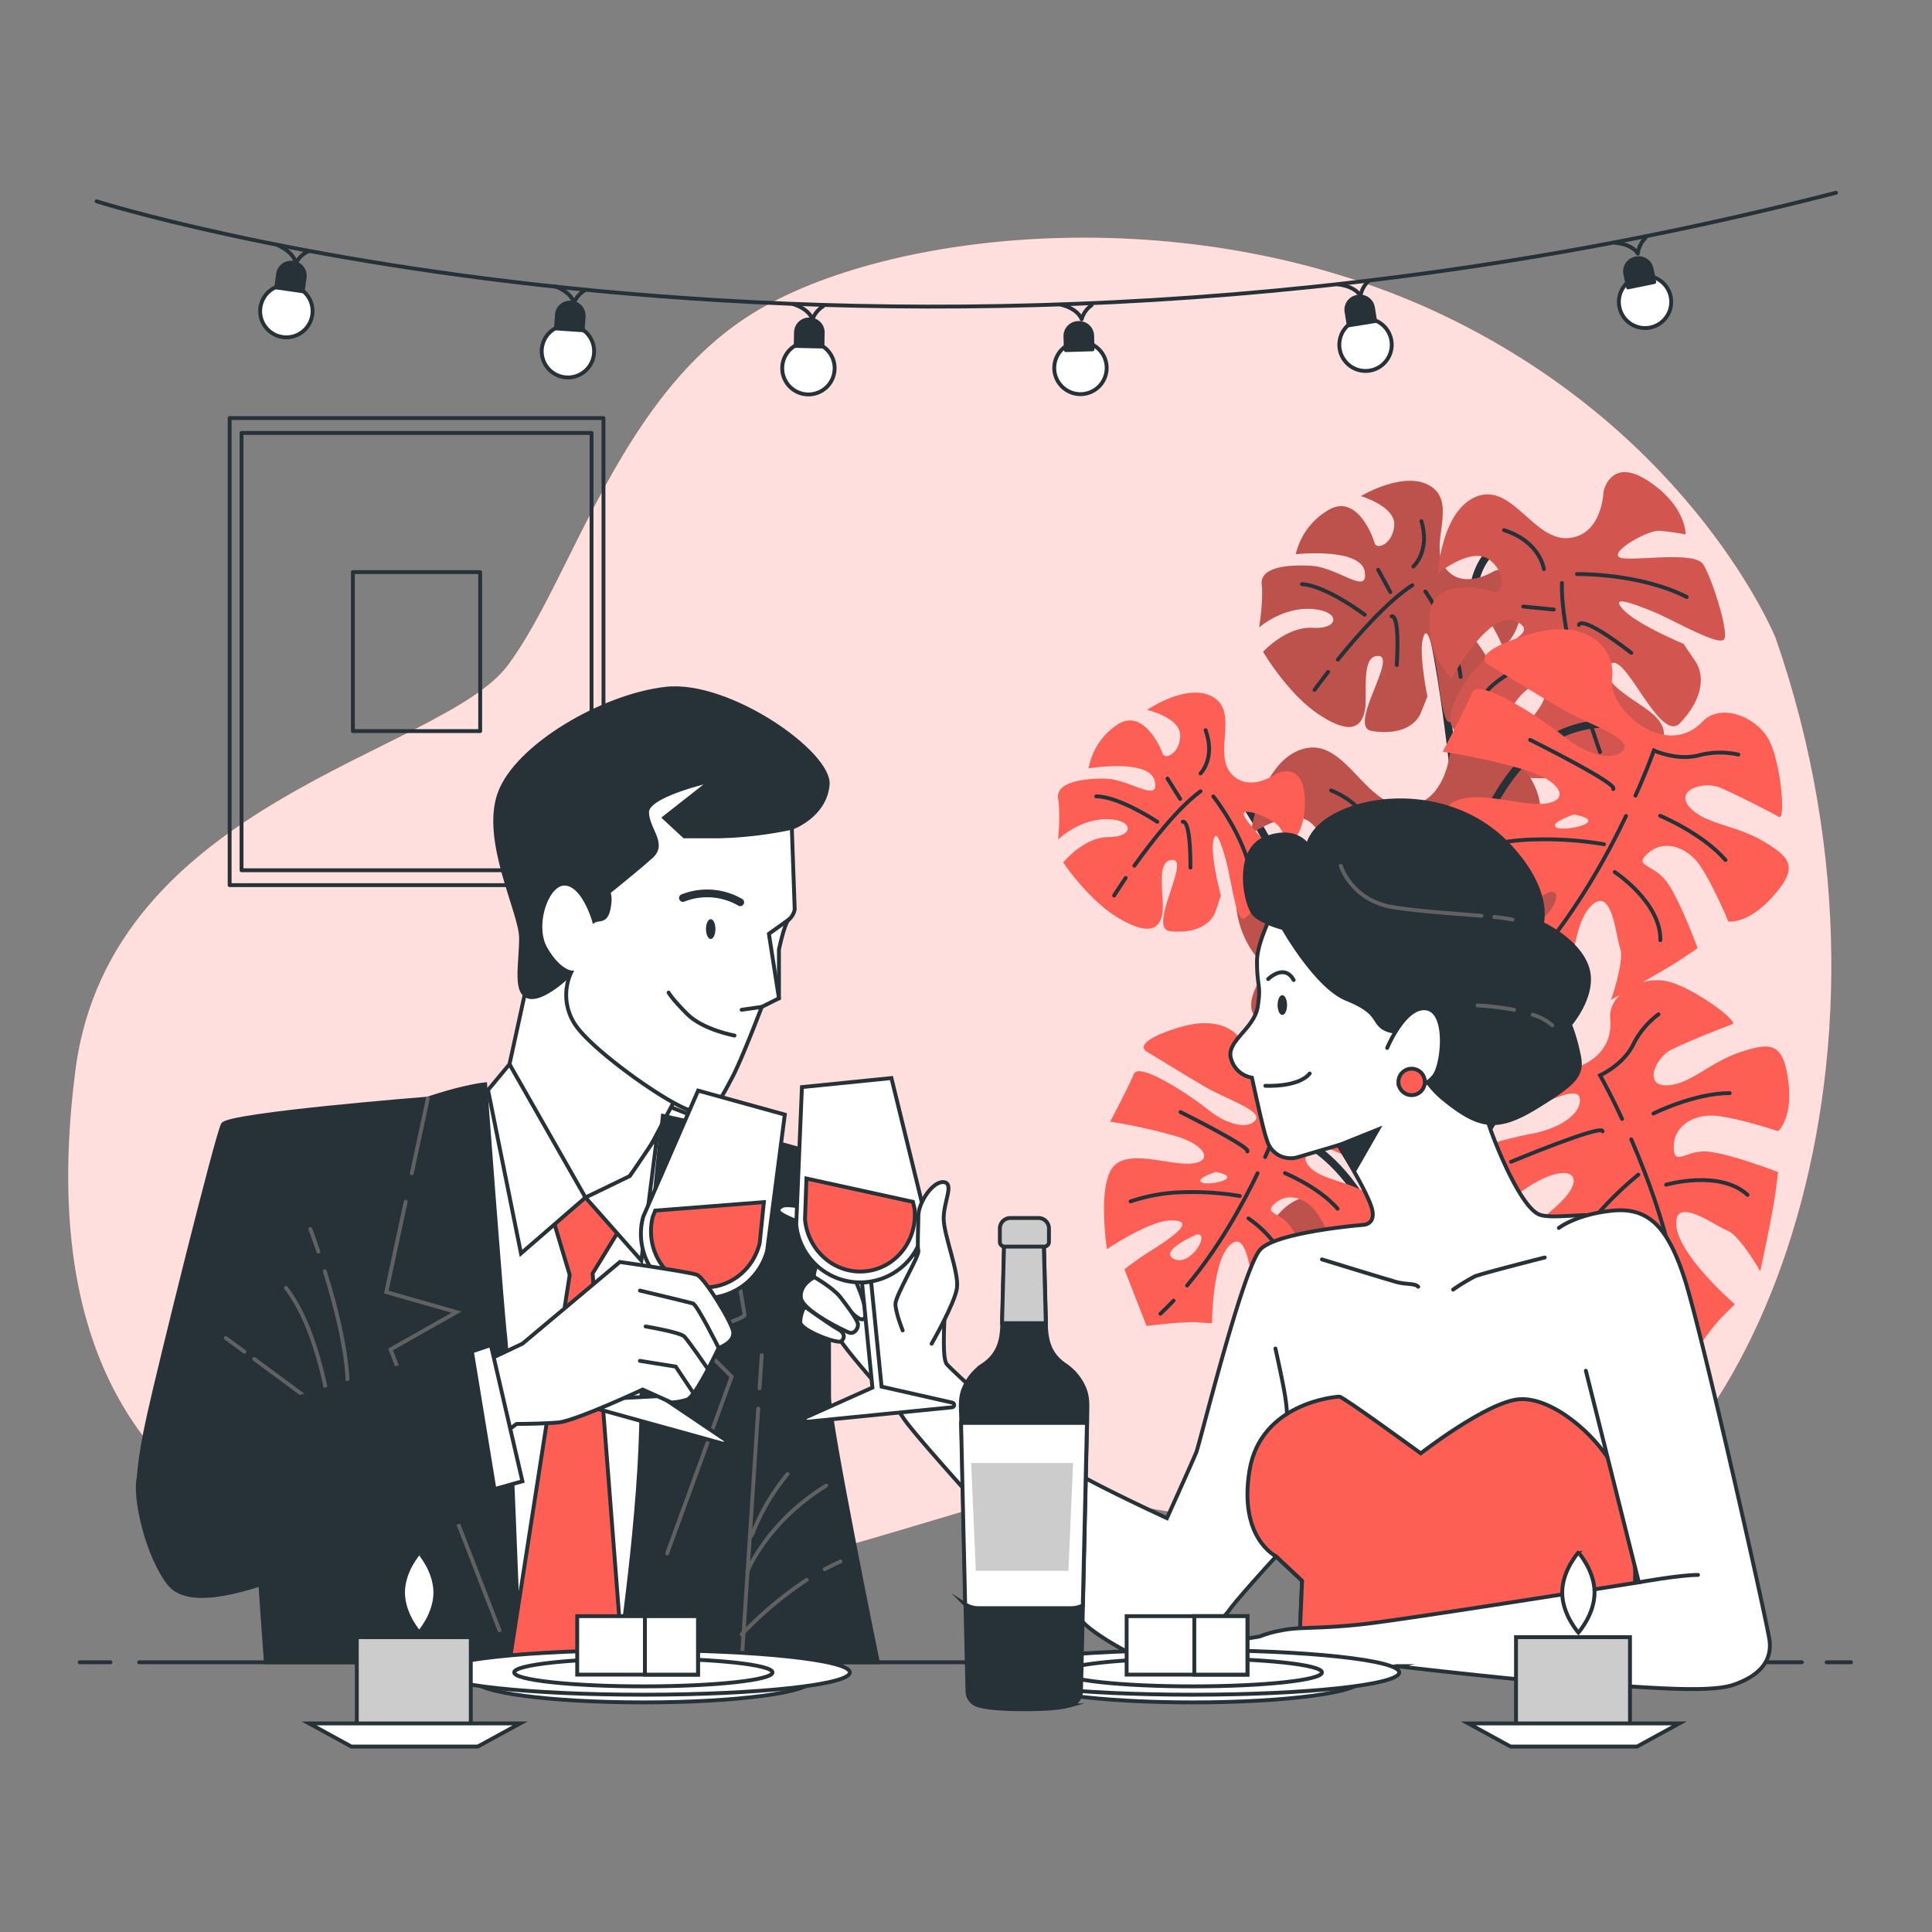 <svg xmlns="http://www.w3.org/2000/svg" viewBox="0 0 500 500"><rect x="0" y="0" width="500" height="500" fill="#808080" stroke="none"/><g id="freepik--background-simple--inject-22"><path d="M459.51,165.07s-21-52-85-83-142-23-178-2-48,69-65,92-103,35-112,105S34.18,390.33,92.34,406.7s113.17-2.63,157.17-15.63,100,21,151,8S498.54,277.34,459.51,165.07Z" style="fill:#FE5F55"></path><path d="M459.51,165.07s-21-52-85-83-142-23-178-2-48,69-65,92-103,35-112,105S34.18,390.33,92.34,406.7s113.17-2.63,157.17-15.63,100,21,151,8S498.54,277.34,459.51,165.07Z" style="fill:#fff;opacity:0.8"></path></g><g id="freepik--Plant--inject-22"><path d="M403.09,142.56S382.27,131,380.73,157.21s-5.4,224.87-5.4,224.87" style="fill:none;stroke:#263238;stroke-linecap:round;stroke-miterlimit:10;stroke-width:2px"></path><path d="M369.92,159.52s17,66,9.27,220.25" style="fill:none;stroke:#263238;stroke-linecap:round;stroke-miterlimit:10;stroke-width:2px"></path><path d="M386.6,147.84s-8,5.1-12.5-.74,3.07-16.54-3.63-21.11-18.25,2.41-18.25,2.41,8.9,2.61,8.62,7.47-4.58,6.69-5.15,4.57-4.81-12.82-12-8.37a17.89,17.89,0,0,0-8.33,11.35s16.82-1.8,17.84,4.53-6.9-1.1-13.84-1.51-13.27.61-12.82,4.82-.66,11.1-.66,11.1,5.88-5.22,13.52-4.77,7.35,5.31.4,4.9-12.9,6.2-12.9,6.2,6.33,10.82,14.37,16.17,10.94,3.43,11.88-.69-1.22-14.7,3.64-14.41-8.05,18.33-1.84,19.39,11.18-.73,12.82-4.82l1.63-4.08s-2.16-10.57-1.22-14.7,2.08.13,3.18,5.07,1.8,16.82,3.92,16.25,8.9-9.23,10.5-12.62-8.94-13.76-8.82-15.84,8.25,1.88,9.51,4a53.16,53.16,0,0,1,2.49,5s5.06-3.19,4.94-12.95S386.6,147.84,386.6,147.84Z" style="fill:#FE5F55"></path><path d="M386.6,147.84s-8,5.1-12.5-.74,3.07-16.54-3.63-21.11-18.25,2.41-18.25,2.41,8.9,2.61,8.62,7.47-4.58,6.69-5.15,4.57-4.81-12.82-12-8.37a17.89,17.89,0,0,0-8.33,11.35s16.82-1.8,17.84,4.53-6.9-1.1-13.84-1.51-13.27.61-12.82,4.82-.66,11.1-.66,11.1,5.88-5.22,13.52-4.77,7.35,5.31.4,4.9-12.9,6.2-12.9,6.2,6.33,10.82,14.37,16.17,10.94,3.43,11.88-.69-1.22-14.7,3.64-14.41-8.05,18.33-1.84,19.39,11.18-.73,12.82-4.82l1.63-4.08s-2.16-10.57-1.22-14.7,2.08.13,3.18,5.07,1.8,16.82,3.92,16.25,8.9-9.23,10.5-12.62-8.94-13.76-8.82-15.84,8.25,1.88,9.51,4a53.16,53.16,0,0,1,2.49,5s5.06-3.19,4.94-12.95S386.6,147.84,386.6,147.84Z" style="fill:#263238;opacity:0.3"></path><path d="M346.23,170.72c5.19-6.42,12.85-15.11,19.26-19.25" style="fill:none;stroke:#263238;stroke-linecap:round;stroke-miterlimit:10"></path><path d="M340.21,178.53s1.33-1.85,3.5-4.63" style="fill:none;stroke:#263238;stroke-linecap:round;stroke-miterlimit:10"></path><path d="M368.88,153.06s7.71,10.9,9.14,22.13" style="fill:none;stroke:#263238;stroke-linecap:round;stroke-miterlimit:10"></path><path d="M360.14,159.51s2.16-1.27,1.34,12.61" style="fill:none;stroke:#263238;stroke-linecap:round;stroke-miterlimit:10"></path><path d="M365.78,146.61s4.41-3.92,2.08-11.72" style="fill:none;stroke:#263238;stroke-linecap:round;stroke-miterlimit:10"></path><line x1="359.81" y1="153.22" x2="356.67" y2="147.46" style="fill:none;stroke:#263238;stroke-linecap:round;stroke-miterlimit:10"></line><path d="M353.2,159.1s-10-7.56-16.25-7.92" style="fill:none;stroke:#263238;stroke-linecap:round;stroke-miterlimit:10"></path><path d="M415,127.26s-.32,11.45-9.26,12-14.46-14.34-23.6-10.75-10,19.91-10,19.91,8.69-7.13,13.36-3.53,3.58,9.14,1.07,8.27-16.12-3.92-16.59,6.35a21.66,21.66,0,0,0,5.68,16.08s9.67-18.07,16.7-14.78-5.81,6.16-10.95,12.83-8.43,13.7-3.91,16.12S388.11,198,388.11,198s-1.23-9.44,4.43-16.78,10.32-3.74,5.18,2.93-2.58,17.15-2.58,17.15,15.15,1,26-3.37,10.9-8.61,7.41-12.36-15.55-8.8-11.95-13.47,12.87,20.55,18.16,15.06,6.89-11.7,3.92-16.12l-3-4.41s-12.06-5.05-15.54-8.8,1.54-2,7.23.26,18.07,9.67,18.94,7.16-3.16-15.2-5.47-19.11-19.87-.43-21.87-2,7.5-7,10.53-6.77a65.73,65.73,0,0,1,6.72.93s.27-7.23-9.58-13.77S415,127.26,415,127.26Z" style="fill:#FE5F55"></path><path d="M415,127.26s-.32,11.45-9.26,12-14.46-14.34-23.6-10.75-10,19.91-10,19.91,8.69-7.13,13.36-3.53,3.58,9.14,1.07,8.27-16.12-3.92-16.59,6.35a21.66,21.66,0,0,0,5.68,16.08s9.67-18.07,16.7-14.78-5.81,6.16-10.95,12.83-8.43,13.7-3.91,16.12S388.11,198,388.11,198s-1.23-9.44,4.43-16.78,10.32-3.74,5.18,2.93-2.58,17.15-2.58,17.15,15.15,1,26-3.37,10.9-8.61,7.41-12.36-15.55-8.8-11.95-13.47,12.87,20.55,18.16,15.06,6.89-11.7,3.92-16.12l-3-4.41s-12.06-5.05-15.54-8.8,1.54-2,7.23.26,18.07,9.67,18.94,7.16-3.16-15.2-5.47-19.11-19.87-.43-21.87-2,7.5-7,10.53-6.77a65.73,65.73,0,0,1,6.72.93s.27-7.23-9.58-13.77S415,127.26,415,127.26Z" style="fill:#263238;opacity:0.2"></path><path d="M410.37,183.28c-2.89-9.58-6.37-23.16-6.15-32.41" style="fill:none;stroke:#263238;stroke-linecap:round;stroke-miterlimit:10"></path><path d="M414.09,194.63s-.94-2.6-2.25-6.66" style="fill:none;stroke:#263238;stroke-linecap:round;stroke-miterlimit:10"></path><path d="M408.13,148.57s16.17-.3,28.39,5.93" style="fill:none;stroke:#263238;stroke-linecap:round;stroke-miterlimit:10"></path><path d="M408.63,161.71s.21-3,13.55,7.25" style="fill:none;stroke:#263238;stroke-linecap:round;stroke-miterlimit:10"></path><path d="M399.56,147.28s-.92-7.09-10.32-10.08" style="fill:none;stroke:#263238;stroke-linecap:round;stroke-miterlimit:10"></path><line x1="402.11" y1="157.75" x2="394.21" y2="156.97" style="fill:none;stroke:#263238;stroke-linecap:round;stroke-miterlimit:10"></line><path d="M403.49,168.38s-14.38,4.87-19,10.87" style="fill:none;stroke:#263238;stroke-linecap:round;stroke-miterlimit:10"></path><path d="M319.05,203.47s45.49,58.34,44.72,174.75" style="fill:none;stroke:#263238;stroke-linecap:round;stroke-miterlimit:10;stroke-width:2px"></path><path d="M375.13,195.52s-1.44,13.19-11.81,13S348,190.59,337.1,193.87s-13.46,22-13.46,22,10.69-7.41,15.74-2.82,3.28,10.89.46,9.65-18.23-6-19.75,5.76a25.14,25.14,0,0,0,5,19.09S338,227.64,345.8,232.11s-7.28,6.55-13.84,13.76-11,15-6,18.23,11.54,10.5,11.54,10.5-.52-11,6.7-19,12.27-3.34,5.71,3.87-4.6,19.55-4.6,19.55,17.37,2.63,30.3-1.43,13.38-8.92,9.71-13.57-17.11-11.62-12.52-16.67,12.91,24.93,19.54,19.1,9-12.86,6-18.23l-3-5.38s-13.44-7-17.11-11.62,2-2.16,8.33,1,19.93,12.86,21.18,10-2.22-17.84-4.52-22.56-22.88-2.37-25.05-4.34,9.32-7.34,12.79-6.82a76.72,76.72,0,0,1,7.68,1.71s1-8.33-9.77-16.79S375.13,195.52,375.13,195.52Z" style="fill:#FE5F55"></path><path d="M375.13,195.52s-1.44,13.19-11.81,13S348,190.59,337.1,193.87s-13.46,22-13.46,22,10.69-7.41,15.74-2.82,3.28,10.89.46,9.65-18.23-6-19.75,5.76a25.14,25.14,0,0,0,5,19.09S338,227.64,345.8,232.11s-7.28,6.55-13.84,13.76-11,15-6,18.23,11.54,10.5,11.54,10.5-.52-11,6.7-19,12.27-3.34,5.71,3.87-4.6,19.55-4.6,19.55,17.37,2.63,30.3-1.43,13.38-8.92,9.71-13.57-17.11-11.62-12.52-16.67,12.91,24.93,19.54,19.1,9-12.86,6-18.23l-3-5.38s-13.44-7-17.11-11.62,2-2.16,8.33,1,19.93,12.86,21.18,10-2.22-17.84-4.52-22.56-22.88-2.37-25.05-4.34,9.32-7.34,12.79-6.82a76.72,76.72,0,0,1,7.68,1.71s1-8.33-9.77-16.79S375.13,195.52,375.13,195.52Z" style="fill:#263238;opacity:0.3"></path><path d="M364.53,259.72c-2.43-11.32-5.16-27.32-4-38" style="fill:none;stroke:#263238;stroke-linecap:round;stroke-miterlimit:10"></path><path d="M367.75,273.17s-.84-3.08-2-7.89" style="fill:none;stroke:#263238;stroke-linecap:round;stroke-miterlimit:10"></path><path d="M365.22,219.46s18.69,1.19,32.2,9.52" style="fill:none;stroke:#263238;stroke-linecap:round;stroke-miterlimit:10"></path><path d="M364.56,234.67s.52-3.47,14.95,9.65" style="fill:none;stroke:#263238;stroke-linecap:round;stroke-miterlimit:10"></path><path d="M355.45,217.16s-.39-8.27-10.95-12.6" style="fill:none;stroke:#263238;stroke-linecap:round;stroke-miterlimit:10"></path><line x1="357.41" y1="229.49" x2="348.36" y2="227.85" style="fill:none;stroke:#263238;stroke-linecap:round;stroke-miterlimit:10"></line><path d="M358,241.89s-17.06,4.25-23,10.74" style="fill:none;stroke:#263238;stroke-linecap:round;stroke-miterlimit:10"></path><path d="M375.13,311.69s-1.44,13.18-11.81,13S348,306.76,337.1,310s-13.46,22-13.46,22,10.69-7.41,15.74-2.81,3.28,10.89.46,9.64-18.23-6-19.75,5.76a25.12,25.12,0,0,0,5,19.09S338,343.81,345.8,348.27,338.52,354.83,332,362s-11,15-6,18.23,11.54,10.5,11.54,10.5-.52-11,6.7-18.95,12.27-3.34,5.71,3.87-4.6,19.54-4.6,19.54,17.37,2.63,30.3-1.43,13.38-8.91,9.71-13.57-17.11-11.62-12.52-16.67,12.91,24.93,19.54,19.1,9-12.85,6-18.23l-3-5.38s-13.44-7-17.11-11.62,2-2.16,8.33,1,19.93,12.86,21.18,10-2.22-17.84-4.52-22.56-22.88-2.37-25.05-4.34,9.32-7.34,12.79-6.81a75,75,0,0,1,7.68,1.7s1-8.32-9.77-16.79S375.13,311.69,375.13,311.69Z" style="fill:#FE5F55"></path><path d="M375.13,311.69s-1.44,13.18-11.81,13S348,306.76,337.1,310s-13.46,22-13.46,22,10.69-7.41,15.74-2.81,3.28,10.89.46,9.64-18.23-6-19.75,5.76a25.12,25.12,0,0,0,5,19.09S338,343.81,345.8,348.27,338.52,354.83,332,362s-11,15-6,18.23,11.54,10.5,11.54,10.5-.52-11,6.7-18.95,12.27-3.34,5.71,3.87-4.6,19.54-4.6,19.54,17.37,2.63,30.3-1.43,13.38-8.91,9.71-13.57-17.11-11.62-12.52-16.67,12.91,24.93,19.54,19.1,9-12.85,6-18.23l-3-5.38s-13.44-7-17.11-11.62,2-2.16,8.33,1,19.93,12.86,21.18,10-2.22-17.84-4.52-22.56-22.88-2.37-25.05-4.34,9.32-7.34,12.79-6.81a75,75,0,0,1,7.68,1.7s1-8.32-9.77-16.79S375.13,311.69,375.13,311.69Z" style="fill:#263238;opacity:0.3"></path><path d="M364.53,375.89c-2.43-11.32-5.16-27.33-4-38" style="fill:none;stroke:#263238;stroke-linecap:round;stroke-miterlimit:10"></path><path d="M367.75,389.34s-.84-3.09-2-7.9" style="fill:none;stroke:#263238;stroke-linecap:round;stroke-miterlimit:10"></path><path d="M365.22,335.62s18.69,1.19,32.2,9.53" style="fill:none;stroke:#263238;stroke-linecap:round;stroke-miterlimit:10"></path><path d="M364.56,350.84s.52-3.48,14.95,9.65" style="fill:none;stroke:#263238;stroke-linecap:round;stroke-miterlimit:10"></path><path d="M355.45,333.32s-.39-8.26-10.95-12.6" style="fill:none;stroke:#263238;stroke-linecap:round;stroke-miterlimit:10"></path><line x1="357.41" y1="345.65" x2="348.36" y2="344.01" style="fill:none;stroke:#263238;stroke-linecap:round;stroke-miterlimit:10"></line><path d="M358,358.05s-17.06,4.25-23,10.74" style="fill:none;stroke:#263238;stroke-linecap:round;stroke-miterlimit:10"></path><path d="M336.78,295.21s29.54,10.43,32.38,83.79L363,239.7" style="fill:none;stroke:#263238;stroke-linecap:round;stroke-miterlimit:10;stroke-width:2px"></path><path d="M407.71,279c-38.55-6.94-38.55,100-38.55,100" style="fill:none;stroke:#263238;stroke-linecap:round;stroke-miterlimit:10;stroke-width:2px"></path><path d="M373.79,378.22s-22.36-190.94,42.4-190.94" style="fill:none;stroke:#263238;stroke-linecap:round;stroke-miterlimit:10;stroke-width:2px"></path><path d="M393,274.35c-5.26-5.93-16.45-5.93-23,9.21s-.66,12.51-.66,12.51,12.5-3.95,20.4-6.59,18.43-9.21,19.09-5.26-5.27,7.9-12.51,9.21S370,300,372,304s6.58,15.8,6.58,15.8a167.64,167.64,0,0,1,17.77-13.16c8.56-5.27,13.83-3.29,9.22,2.63s-17.77,12.51-15.14,20.4,18.43,17.78,18.43,17.78,2-16.46,6.58-21.72,4.61.65,3.29,9.87a107.56,107.56,0,0,0-1.31,11.85L435.81,354s6.58-9.88,9.87-13.17l3.29-3.29s-14.48-12.5-15.14-20.4,9.87,0,13.17,1.31S455.55,329,455.55,329s3.29-15.14,3.95-20.41l.66-5.26S446.34,298,441.07,298s-7.9,3.95-7.9-1.32,5.27-8.55,11.19-7.89,15.8,3.95,15.8,3.95,3.95-3.3,2.63-13.17-4.61-9.87-12.5-7.24-13.17,8.56-19.09,8.56-2.63-7.24,1.32-9.22,13.82-5.92,15.79-6.58-10.53-9.87-17.11-11.19-15.11,3.32-14.48,9.87C418,277.64,398.29,280.27,393,274.35Z" style="fill:#FE5F55"></path><path d="M435.39,342.12q.3,3,.42,5.94" style="fill:none;stroke:#263238;stroke-linecap:round;stroke-miterlimit:10"></path><path d="M422.17,294.86c4.62,10.69,10,25.42,12.39,40.79" style="fill:none;stroke:#263238;stroke-linecap:round;stroke-miterlimit:10"></path><path d="M419.8,289.58c-3.26-7-5.71-11.29-5.71-11.29s5.92-2.63,8.55-7.89a21.86,21.86,0,0,1,6.58-7.9" style="fill:none;stroke:#263238;stroke-linecap:round;stroke-miterlimit:10"></path><path d="M391.05,300.67s23.69-9.87,23.69-7.89" style="fill:none;stroke:#263238;stroke-linecap:round;stroke-miterlimit:10"></path><path d="M427.91,288.17s10.53-5.27,19.74-5.27" style="fill:none;stroke:#263238;stroke-linecap:round;stroke-miterlimit:10"></path><path d="M424,304a91,91,0,0,0-12.51,12.51,56.68,56.68,0,0,0-9.21,15.14" style="fill:none;stroke:#263238;stroke-linecap:round;stroke-miterlimit:10"></path><path d="M431.2,306.6s13.82-4,21.06,2.63" style="fill:none;stroke:#263238;stroke-linecap:round;stroke-miterlimit:10"></path><path d="M456.24,217.66c-7.17-4.24-15.1-4.33-19-8.8s3.74-6.74,7.82-5.05,13.54,6.55,15.33,7.61.55-14.42-2.77-20.25-12.41-9.23-16.95-4.47c-9.57,10.06-24.51-3.13-23.49-11s-6.31-16.31-22.06-11.35-9.87,7.7-9.87,7.7,11.18,6.85,18.35,11.09,19,7.88,16.49,11-9.42,1.2-15.16-3.41S382.72,175.15,381,179.23s-7.61,15.32-7.61,15.32A167.63,167.63,0,0,1,395,199.34c9.58,3,11.54,8.28,4.05,8.69S378,202.81,373.73,210s-1.34,25.57-1.34,25.57,13.72-9.3,20.72-9.27,2.52,3.91-5.3,9A106.2,106.2,0,0,0,378,242l7.11,18.23s11.77-1.5,16.41-1.17l4.65.33s-.05-19.14,5.48-24.81,6.47,7.45,7.64,10.8-2.35,13.37-2.35,13.37,13.59-7.44,18-10.4l4.41-2.95s-5.09-13.89-8.54-17.87-8.16-3.37-4.18-6.83,9.91-1.63,13.3,3.28,7.37,14.51,7.37,14.51,5.07.83,11.67-6.64S463.4,221.9,456.24,217.66ZM394,238.73c-5.27-2.63,7.24-7.9,7.24-7.9C405.79,230.17,399.21,241.36,394,238.73Zm8.86-24.57c-2.24-1.13,4.49-3.37,4.49-3.37C417,212.66,405.06,215.28,402.81,214.16Z" style="fill:#FE5F55"></path><path d="M393.81,252.14q-2.06,2.18-4.23,4.21" style="fill:none;stroke:#263238;stroke-linecap:round;stroke-miterlimit:10"></path><path d="M420.82,211.18c-5,10.49-12.66,24.18-22.68,36.09" style="fill:none;stroke:#263238;stroke-linecap:round;stroke-miterlimit:10"></path><path d="M423.25,205.92c3.16-7.06,4.78-11.71,4.78-11.71s5.87,2.75,11.57,1.28a22,22,0,0,1,10.28-.21" style="fill:none;stroke:#263238;stroke-linecap:round;stroke-miterlimit:10"></path><path d="M396,191.48s23,11.42,21.5,12.72" style="fill:none;stroke:#263238;stroke-linecap:round;stroke-miterlimit:10"></path><path d="M429.64,211.12s10.88,4.5,16.92,11.46" style="fill:none;stroke:#263238;stroke-linecap:round;stroke-miterlimit:10"></path><path d="M415.12,218.49a91.16,91.16,0,0,0-17.64-1.24,56.62,56.62,0,0,0-17.48,3" style="fill:none;stroke:#263238;stroke-linecap:round;stroke-miterlimit:10"></path><path d="M417.88,225.68s12,7.85,11.82,17.64" style="fill:none;stroke:#263238;stroke-linecap:round;stroke-miterlimit:10"></path><path d="M354,308.86c-5.77-3.41-12.15-3.48-15.27-7.08s3-5.42,6.29-4.06,10.9,5.27,12.34,6.12.44-11.6-2.23-16.3-10-7.43-13.64-3.59c-7.71,8.09-19.72-2.52-18.9-8.84S317.47,262,304.8,266s-7.95,6.2-7.95,6.2,9,5.51,14.76,8.92,15.33,6.34,13.27,8.82-7.57,1-12.19-2.73-17.89-12.53-19.25-9.25-6.13,12.34-6.13,12.34a135,135,0,0,1,17.38,3.85c7.71,2.42,9.29,6.66,3.26,7s-17-4.2-20.39,1.57-1.08,20.57-1.08,20.57,11-7.48,16.68-7.46,2,3.15-4.27,7.21a86.09,86.09,0,0,0-7.89,5.45l5.72,14.67s9.47-1.21,13.21-.94l3.74.26s0-15.4,4.41-20,5.21,6,6.14,8.69-1.88,10.76-1.88,10.76,10.93-6,14.48-8.37l3.55-2.38s-4.09-11.17-6.87-14.37-6.57-2.72-3.37-5.5,8-1.31,10.7,2.63,5.94,11.69,5.94,11.69,4.08.66,9.39-5.35S359.73,312.27,354,308.86Zm-50.13,17c-4.24-2.12,5.83-6.36,5.83-6.36C313.37,318.93,308.07,327.94,303.83,325.82ZM311,306c-1.81-.9,3.61-2.71,3.61-2.71C322.41,304.84,312.77,307,311,306Z" style="fill:#FE5F55"></path><path d="M303.72,336.61c-1.1,1.16-2.24,2.3-3.4,3.39" style="fill:none;stroke:#263238;stroke-linecap:round;stroke-miterlimit:10"></path><path d="M325.46,303.64c-4.06,8.45-10.19,19.47-18.25,29.05" style="fill:none;stroke:#263238;stroke-linecap:round;stroke-miterlimit:10"></path><path d="M327.42,299.42c2.54-5.68,3.84-9.43,3.84-9.43s4.73,2.21,9.31,1a17.59,17.59,0,0,1,8.28-.16" style="fill:none;stroke:#263238;stroke-linecap:round;stroke-miterlimit:10"></path><path d="M305.51,287.8S324,297,322.81,298" style="fill:none;stroke:#263238;stroke-linecap:round;stroke-miterlimit:10"></path><path d="M332.55,303.6s8.76,3.62,13.62,9.22" style="fill:none;stroke:#263238;stroke-linecap:round;stroke-miterlimit:10"></path><path d="M320.87,309.53a73.25,73.25,0,0,0-14.2-1,45.68,45.68,0,0,0-14.06,2.39" style="fill:none;stroke:#263238;stroke-linecap:round;stroke-miterlimit:10"></path><path d="M323.09,315.32s9.69,6.32,9.51,14.19" style="fill:none;stroke:#263238;stroke-linecap:round;stroke-miterlimit:10"></path><path d="M330.44,200.17s-7.24,5.27-11.84,0,2-15.79-4.61-19.74-17.11,3.29-17.11,3.29,8.55,2,8.55,6.58-3.95,6.58-4.6,4.61-5.27-11.85-11.85-7.24a17,17,0,0,0-7.24,11.19s15.79-2.64,17.11,3.29-6.58-.66-13.16-.66-12.51,1.32-11.85,5.27,0,10.53,0,10.53,5.26-5.27,12.5-5.27,7.24,4.61.66,4.61-11.84,6.58-11.84,6.58,6.58,9.87,14.48,14.48,10.53,2.63,11.19-1.31-2-13.83,2.63-13.83-6.58,17.77-.66,18.43,10.53-1.31,11.85-5.26l1.31-3.95s-2.63-9.88-2-13.82,2,0,3.29,4.6,2.63,15.8,4.61,15.14,7.9-9.21,9.21-12.5-9.21-12.51-9.21-14.48,7.9,1.31,9.21,3.29a50.73,50.73,0,0,1,2.64,4.6s4.6-3.29,3.94-12.5S330.44,200.17,330.44,200.17Z" style="fill:#FE5F55"></path><path d="M293.57,224.05c4.55-6.36,11.3-15,17.13-19.27" style="fill:none;stroke:#263238;stroke-linecap:round;stroke-miterlimit:10"></path><path d="M288.32,231.77s1.16-1.83,3-4.57" style="fill:none;stroke:#263238;stroke-linecap:round;stroke-miterlimit:10"></path><path d="M314,206.1s7.9,9.87,9.87,20.4" style="fill:none;stroke:#263238;stroke-linecap:round;stroke-miterlimit:10"></path><path d="M306.09,212.68s2-1.32,2,11.85" style="fill:none;stroke:#263238;stroke-linecap:round;stroke-miterlimit:10"></path><path d="M310.7,200.17s3.95-3.95,1.31-11.19" style="fill:none;stroke:#263238;stroke-linecap:round;stroke-miterlimit:10"></path><line x1="305.43" y1="206.76" x2="302.14" y2="201.49" style="fill:none;stroke:#263238;stroke-linecap:round;stroke-miterlimit:10"></line><path d="M299.51,212.68s-9.87-6.58-15.8-6.58" style="fill:none;stroke:#263238;stroke-linecap:round;stroke-miterlimit:10"></path><path d="M395.15,384.52s-7.24,5.27-11.84,0,2-15.79-4.61-19.74-17.11,3.29-17.11,3.29,8.55,2,8.55,6.58-3.95,6.58-4.61,4.61-5.26-11.85-11.84-7.24a16.94,16.94,0,0,0-7.24,11.19s15.79-2.64,17.11,3.29-6.58-.66-13.16-.66-12.51,1.31-11.85,5.26,0,10.54,0,10.54,5.26-5.27,12.5-5.27,7.24,4.61.66,4.61-11.85,6.58-11.85,6.58,6.59,9.87,14.49,14.48,10.53,2.63,11.18-1.32-2-13.82,2.64-13.82-6.58,17.77-.66,18.43S378,424,379.36,420.06l1.31-3.94s-2.63-9.88-2-13.83,2,0,3.29,4.61,2.63,15.8,4.61,15.14,7.9-9.22,9.21-12.51-9.21-12.5-9.21-14.48,7.9,1.32,9.21,3.29a50.42,50.42,0,0,1,2.63,4.61s4.61-3.29,3.95-12.5S395.15,384.52,395.15,384.52Z" style="fill:#FE5F55"></path><path d="M358.28,408.39c4.55-6.35,11.3-15,17.13-19.26" style="fill:none;stroke:#263238;stroke-linecap:round;stroke-miterlimit:10"></path><path d="M353,416.12s1.16-1.83,3-4.58" style="fill:none;stroke:#263238;stroke-linecap:round;stroke-miterlimit:10"></path><path d="M378.7,390.45s7.9,9.87,9.87,20.4" style="fill:none;stroke:#263238;stroke-linecap:round;stroke-miterlimit:10"></path><path d="M370.8,397s2-1.32,2,11.85" style="fill:none;stroke:#263238;stroke-linecap:round;stroke-miterlimit:10"></path><path d="M375.41,384.52s3.95-3.95,1.31-11.19" style="fill:none;stroke:#263238;stroke-linecap:round;stroke-miterlimit:10"></path><line x1="370.14" y1="391.1" x2="366.85" y2="385.84" style="fill:none;stroke:#263238;stroke-linecap:round;stroke-miterlimit:10"></line><path d="M364.22,397s-9.87-6.58-15.8-6.58" style="fill:none;stroke:#263238;stroke-linecap:round;stroke-miterlimit:10"></path></g><g id="freepik--Picture--inject-22"><rect x="59.43" y="108.19" width="96.75" height="120.88" style="fill:none;stroke:#263238;stroke-linecap:round;stroke-linejoin:round"></rect><rect x="62.51" y="112.05" width="90.58" height="113.17" style="fill:none;stroke:#263238;stroke-linecap:round;stroke-linejoin:round"></rect><rect x="91.33" y="148.06" width="32.94" height="41.15" style="fill:none;stroke:#263238;stroke-linecap:round;stroke-linejoin:round"></rect></g><g id="freepik--light-bulbs--inject-22"><path d="M25,52.1s197.84,62.77,450.16-2.22" style="fill:none;stroke:#263238;stroke-linecap:round;stroke-linejoin:round"></path><path d="M80.82,81.48a6.78,6.78,0,1,1-5.75-7.67A6.77,6.77,0,0,1,80.82,81.48Z" style="fill:#fff;stroke:#263238;stroke-linecap:round;stroke-linejoin:round"></path><path d="M75.31,68h.18a3.37,3.37,0,0,1,3.37,3.37v3.55a0,0,0,0,1,0,0H71.93a0,0,0,0,1,0,0V71.39A3.37,3.37,0,0,1,75.31,68Z" transform="translate(10.79 -9.89) rotate(8.08)" style="fill:#263238;stroke:#263238;stroke-linecap:round;stroke-linejoin:round"></path><path d="M72,63.53s3.92,1.56,4.58,4.62a6.7,6.7,0,0,1,3.14-3.09" style="fill:none;stroke:#263238;stroke-linecap:round;stroke-linejoin:round"></path><path d="M153.74,91.36a6.78,6.78,0,1,1-6.31-7.22A6.79,6.79,0,0,1,153.74,91.36Z" style="fill:#fff;stroke:#263238;stroke-linecap:round;stroke-linejoin:round"></path><path d="M147.5,78.32h.18a3.37,3.37,0,0,1,3.37,3.37v3.55a0,0,0,0,1,0,0h-6.92a0,0,0,0,1,0,0V81.69a3.37,3.37,0,0,1,3.37-3.37Z" transform="translate(5.88 -9.82) rotate(3.89)" style="fill:#263238;stroke:#263238;stroke-linecap:round;stroke-linejoin:round"></path><path d="M143.64,74.11s4,1.27,4.91,4.27a6.67,6.67,0,0,1,2.91-3.31" style="fill:none;stroke:#263238;stroke-linecap:round;stroke-linejoin:round"></path><path d="M216,95.46a6.78,6.78,0,1,1-6.63-6.94A6.78,6.78,0,0,1,216,95.46Z" style="fill:#fff;stroke:#263238;stroke-linecap:round;stroke-linejoin:round"></path><path d="M209.37,82.7h.18a3.37,3.37,0,0,1,3.37,3.37v3.55a0,0,0,0,1,0,0H206a0,0,0,0,1,0,0V86.07A3.37,3.37,0,0,1,209.37,82.7Z" transform="translate(2.01 -4.74) rotate(1.3)" style="fill:#263238;stroke:#263238;stroke-linecap:round;stroke-linejoin:round"></path><path d="M205.17,78.68s4.08,1.08,5.1,4A6.67,6.67,0,0,1,213,79.28" style="fill:none;stroke:#263238;stroke-linecap:round;stroke-linejoin:round"></path><path d="M286.4,95a6.78,6.78,0,1,1-7-6.55A6.77,6.77,0,0,1,286.4,95Z" style="fill:#fff;stroke:#263238;stroke-linecap:round;stroke-linejoin:round"></path><path d="M279.23,82.64h.18A3.37,3.37,0,0,1,282.78,86v3.55a0,0,0,0,1,0,0h-6.92a0,0,0,0,1,0,0V86A3.37,3.37,0,0,1,279.23,82.64Z" transform="matrix(1, -0.03, 0.03, 1, -2.71, 9.34)" style="fill:#263238;stroke:#263238;stroke-linecap:round;stroke-linejoin:round"></path><path d="M274.61,78.86s4.14.86,5.32,3.76A6.63,6.63,0,0,1,282.49,79" style="fill:none;stroke:#263238;stroke-linecap:round;stroke-linejoin:round"></path><path d="M360.09,88.14a6.78,6.78,0,1,1-7.78-5.61A6.78,6.78,0,0,1,360.09,88.14Z" style="fill:#fff;stroke:#263238;stroke-linecap:round;stroke-linejoin:round"></path><path d="M351.85,76.74H352a3.37,3.37,0,0,1,3.37,3.37v3.55a0,0,0,0,1,0,0h-6.92a0,0,0,0,1,0,0V80.11A3.37,3.37,0,0,1,351.85,76.74Z" transform="translate(-8.29 57.26) rotate(-9.19)" style="fill:#263238;stroke:#263238;stroke-linecap:round;stroke-linejoin:round"></path><path d="M346.35,73.62s4.21.32,5.75,3a6.63,6.63,0,0,1,2.08-3.88" style="fill:none;stroke:#263238;stroke-linecap:round;stroke-linejoin:round"></path><path d="M432.37,76.77a6.77,6.77,0,1,1-8-5.27A6.78,6.78,0,0,1,432.37,76.77Z" style="fill:#fff;stroke:#263238;stroke-linecap:round;stroke-linejoin:round"></path><path d="M423.79,65.73H424a3.37,3.37,0,0,1,3.37,3.37v3.55a0,0,0,0,1,0,0h-6.92a0,0,0,0,1,0,0V69.1a3.37,3.37,0,0,1,3.37-3.37Z" transform="matrix(0.98, -0.2, 0.2, 0.98, -5.23, 87.27)" style="fill:#263238;stroke:#263238;stroke-linecap:round;stroke-linejoin:round"></path><path d="M418,62.86s4.22.14,5.87,2.79a6.69,6.69,0,0,1,1.92-4" style="fill:none;stroke:#263238;stroke-linecap:round;stroke-linejoin:round"></path></g><g id="freepik--character-1--inject-22"><polygon points="134.09 277.27 128.89 282.47 124.44 283.21 128.15 430.19 171.18 430.19 183.04 290.26 162.27 282.1 134.09 277.27" style="fill:#fff;stroke:#263238;stroke-linecap:round;stroke-miterlimit:10"></polygon><path d="M125.56,280.61s4.45,59.71,5.19,65.28,3.71,84.3,3.71,84.3H68.81S67,406,67,403s-31.1-19.92-31.1-19.92,0-5,2.57-16.56C41.34,353.44,56.2,293.59,57.69,291s53-6.68,53-6.68S119.25,281.35,125.56,280.61Z" style="fill:#263238;stroke:#263238;stroke-linecap:round;stroke-miterlimit:10"></path><path d="M65.78,351.69l19.72,14.6s-2.59-21.52-11.5-33" style="fill:none;stroke:#616161;stroke-linecap:round;stroke-miterlimit:10"></path><line x1="58.43" y1="346.26" x2="63.24" y2="349.82" style="fill:none;stroke:#616161;stroke-linecap:round;stroke-miterlimit:10"></line><path d="M84.06,329c3,9.57,6.56,23.43,5.89,33.18" style="fill:none;stroke:#616161;stroke-linecap:round;stroke-miterlimit:10"></path><path d="M80.31,318.07s.87,2.25,2.09,5.85" style="fill:none;stroke:#616161;stroke-linecap:round;stroke-miterlimit:10"></path><polyline points="104.99 311.01 99.97 334.39 118.14 339.58 101.08 349.23 129.26 421.92" style="fill:none;stroke:#616161;stroke-linecap:round;stroke-miterlimit:10"></polyline><line x1="110.72" y1="284.32" x2="106.57" y2="303.64" style="fill:none;stroke:#616161;stroke-linecap:round;stroke-miterlimit:10"></line><polygon points="142.99 315.11 147.44 329.94 131.86 430.19 161.16 430.19 153.37 329.57 161.53 316.22 154.11 303.24 142.99 315.11" style="fill:#FE5F55;stroke:#263238;stroke-linecap:round;stroke-miterlimit:10"></polygon><path d="M136.31,255l-4.45,20.4s10,26,19.66,34.49c0,0,8.9-2.59,11.5-5.56a69.45,69.45,0,0,0,5.93-8.9l6.68-12.61s-15.21-11.5-17.44-16.69S152.63,242,152.63,242Z" style="fill:#fff;stroke:#263238;stroke-linecap:round;stroke-miterlimit:10"></path><path d="M204.92,214.23s8.53-3,9.28-11.13-25.59-26.7-41.91-24.85-38.57,14.84-43,27.07,5.56,30.79,5.56,37.46S133,257.25,137.05,258s11.87-6.68,13.36-9.27,11.49-1.49,14.83-9.27,7.79-17.06,17.06-18.18S202,216.82,204.92,214.23Z" style="fill:#263238;stroke:#263238;stroke-linecap:round;stroke-miterlimit:10"></path><path d="M153.74,238.33s-2.59-9.27-7.41-9.64-8.53,10.76-5.2,16.69,6.68,6.3,6.68,6.3a13.84,13.84,0,0,0,1.48,14.1c5.2,7,25.22,21.14,30.41,21.88s7.05-3.71,9.65-8.53,7.79-18.54,7.79-18.54l4.45-2.23V245.75s1.48-7.05,2.59-7.79a4.63,4.63,0,0,0,1.49-2.59l-.75-21.14A102.58,102.58,0,0,1,186,216.45h-8.9l-5.19-4.82L184.16,202s-16.69,3.71-16.69,8.16,4.82,8.16,1.11,11.49-11.13,9.28-11.13,9.28.74,1.11,0,4.45S154.86,237.59,153.74,238.33Z" style="fill:#fff;stroke:#263238;stroke-linecap:round;stroke-miterlimit:10"></path><path d="M185.15,240.44c0,1.42-.55,2.57-1.22,2.57s-1.22-1.15-1.22-2.57.54-2.56,1.22-2.56S185.15,239,185.15,240.44Z" style="fill:#263238"></path><path d="M176.74,232.4a17.08,17.08,0,0,1,14.83,1.11" style="fill:none;stroke:#263238;stroke-linecap:round;stroke-miterlimit:10;stroke-width:2px"></path><polyline points="204.18 237.96 198.99 241.67 201.59 258.36" style="fill:none;stroke:#263238;stroke-linecap:round;stroke-miterlimit:10"></polyline><line x1="197.14" y1="260.59" x2="191.94" y2="261.33" style="fill:none;stroke:#263238;stroke-linecap:round;stroke-miterlimit:10"></line><path d="M190.09,268s-8.16-1.48-12.24-5.56-4.82-5.56-4.82-5.56" style="fill:none;stroke:#263238;stroke-linecap:round;stroke-miterlimit:10"></path><polygon points="131.86 275.42 126.3 282.1 134.83 324.38 151.52 309.91 131.86 275.42" style="fill:#fff;stroke:#263238;stroke-linecap:round;stroke-miterlimit:10"></polygon><polygon points="151.52 309.91 163.01 304.35 170.06 293.96 165.98 326.23 151.52 309.91" style="fill:#fff;stroke:#263238;stroke-linecap:round;stroke-miterlimit:10"></polygon><path d="M171.55,288.77s-5.57,49-5.57,75.66-5.93,65.76-5.93,65.76h67.13s-12.61-61.68-12.61-68.73,0-59.34-1.12-61.56S171.55,288.77,171.55,288.77Z" style="fill:#263238;stroke:#263238;stroke-linecap:round;stroke-miterlimit:10"></path><path d="M184.16,293.22s8.53,46,8.53,47.1-14.1,5.2-14.1,5.2l10.76,10.75-16.7,45.78" style="fill:none;stroke:#616161;stroke-linecap:round;stroke-miterlimit:10"></path><line x1="196.57" y1="359.29" x2="197.14" y2="350.71" style="fill:none;stroke:#616161;stroke-linecap:round;stroke-miterlimit:10"></line><line x1="191.94" y1="430.19" x2="196.23" y2="364.55" style="fill:none;stroke:#616161;stroke-linecap:round;stroke-miterlimit:10"></line><path d="M213.43,406.11c1.35-.72,2.72-1.39,4.1-2" style="fill:none;stroke:#616161;stroke-linecap:round;stroke-miterlimit:10"></path><path d="M191.94,423a98.42,98.42,0,0,1,16.85-14.15" style="fill:none;stroke:#616161;stroke-linecap:round;stroke-miterlimit:10"></path><path d="M193.43,406.71s4.82-12.61,20.4-22.25" style="fill:none;stroke:#616161;stroke-linecap:round;stroke-miterlimit:10"></path><path d="M194.54,397.44a56.44,56.44,0,0,1,9.27-15.95" style="fill:none;stroke:#616161;stroke-linecap:round;stroke-miterlimit:10"></path><path d="M171.92,362l7.28-26.34-2.28-.63-7.29,26.33-18.88,1a.59.59,0,0,0-.13,1.16l17.87,4.94.77.21,17.87,4.95a.59.59,0,0,0,.48-1.06Z" style="fill:#fff;stroke:#263238;stroke-linecap:round;stroke-miterlimit:10"></path><path d="M178.06,335.34h0a16.63,16.63,0,0,1-11.59-20.46l14.2-32.63,22.44,6.21-4.59,35.29A16.63,16.63,0,0,1,178.06,335.34Z" style="fill:#fff;stroke:#263238;stroke-linecap:round;stroke-miterlimit:10"></path><path d="M197.69,311.11l-1.08,10.59c-1.92,8-9.69,12.94-17.34,11.09h0C171.62,330.94,167,323,168.9,315l.67-1.7Z" style="fill:#FE5F55;stroke:#263238;stroke-linecap:round;stroke-miterlimit:10"></path><path d="M160.42,326.6s18.17,2.6,20,3.34,8.53,11.5,9.27,14.46-3.71,4.45-3.71,4.45-5.93,12.61-8.16,13.36a14.32,14.32,0,0,1-4.08.74l-7.42-3.34s-17.43,8.16-21.88,8.53-10.75.37-10.75.37l-7,5.19-4.82-19.65,13.35-6.31Z" style="fill:#fff;stroke:#263238;stroke-linecap:round;stroke-miterlimit:10"></path><path d="M165.61,334s12.61,3,13.72,3.34S186,348.85,186,348.85" style="fill:none;stroke:#263238;stroke-linecap:round;stroke-miterlimit:10"></path><path d="M167.1,343.29s8.9,1.48,10,2.6,5.93,8.16,5.93,8.16" style="fill:none;stroke:#263238;stroke-linecap:round;stroke-miterlimit:10"></path><polyline points="165.61 352.19 174.88 353.68 179.33 360.35" style="fill:none;stroke:#263238;stroke-linecap:round;stroke-miterlimit:10"></polyline><polygon points="127.04 348.11 135.2 383.35 123.33 386.68 115.91 351.82 127.04 348.11" style="fill:#fff;stroke:#263238;stroke-linecap:round;stroke-miterlimit:10"></polygon><path d="M121.85,348.11l7,42.65S79.57,406,72.89,408.2s-23.57,8.7-29.13,1.65S34.49,387.23,36,382s6.12-11.19,28.12-16.69C75.84,362.42,121.85,348.11,121.85,348.11Z" style="fill:#263238;stroke:#263238;stroke-linecap:round;stroke-miterlimit:10"></path><line x1="169.88" y1="409.65" x2="166.35" y2="419.32" style="fill:none;stroke:#263238;stroke-linecap:round;stroke-miterlimit:10"></line></g><g id="freepik--Table--inject-22"><line x1="472.72" y1="430.19" x2="479.03" y2="430.19" style="fill:none;stroke:#263238;stroke-linecap:round;stroke-miterlimit:10"></line><line x1="36.01" y1="430.19" x2="466.31" y2="430.19" style="fill:none;stroke:#263238;stroke-linecap:round;stroke-miterlimit:10"></line><line x1="20.63" y1="430.19" x2="28.59" y2="430.19" style="fill:none;stroke:#263238;stroke-linecap:round;stroke-miterlimit:10"></line></g><g id="freepik--character-2--inject-22"><path d="M332.49,230.42s-7.18,11.67-7.18,18.41,1.1,5.8.2,11.64-8.28,9-6.93,13.49A6.78,6.78,0,0,0,324,278.9s2.69,12.56,3.59,15.26c.12.36.22.71.32,1a6.35,6.35,0,0,0,4.23,4.32l.07,0a6.34,6.34,0,0,0,3.66,0l10.57-3.13s7.18,11.67,8.53,16.16-2.25,4.49-2.25,4.49-22,1.79-26.48,6.28S310.5,373.6,309.6,375.84,302,392.9,302,392.9s-16.6-7.63-24.23-12.12S246.32,354.75,245,353s-.45-11.67-.45-17.05-2.69-8.08-12.56-14.36-27.38-10.78-29.63-9.43,0,2.24,4,4,14.36,9,14.36,9-5.83,10.32-6.28,15.26,15.26,20.19,19.3,26.48,44,49.37,46.23,52.51,14.81,10.32,19.3,11.22,16.61-10.77,18.85-13.91,12.12-13.92,12.12-13.92l6.73,6.29-.9,20.64H445.15s-9.42-100.08-17-109.51-24.24-4-29.63-5.84-13-22-13.46-24.23a73.57,73.57,0,0,0-2.25-7.18s2.25-7.63-2.69-22-18.85-19.74-29.17-25.13S335.19,225.93,332.49,230.42Z" style="fill:#fff;stroke:#263238;stroke-linecap:round;stroke-miterlimit:10"></path><path d="M214.39,325.54a1.87,1.87,0,0,0-2.54.86c-.67,1.39-1.48,3.36-1.09,4.13.62,1.25,6.55,5.62,8.11,7.49s4.37,4.68,5,2.81-1.25-6.56-2.19-8.74C220.93,330.33,217.14,327,214.39,325.54Z" style="fill:#fff;stroke:#263238;stroke-linecap:round;stroke-miterlimit:10"></path><path d="M210.76,330.53s-3.79,1.78-3.51,5.2,11,8.53,12.38,9.1,2.42-.85,2.42-2-2.7-4.7-4.55-7.11S210.76,330.53,210.76,330.53Z" style="fill:#fff;stroke:#263238;stroke-linecap:round;stroke-miterlimit:10"></path><path d="M208.25,338.14a8.56,8.56,0,0,0-1.14,4c0,2.13,9.53,5.69,10.53,5s1.14-2.14-.71-3.13S208.25,338.14,208.25,338.14Z" style="fill:#fff;stroke:#263238;stroke-linecap:round;stroke-miterlimit:10"></path><path d="M342.12,325.93s16.61,5.13,19.3,5.86,4.64.24,5.62,1.22" style="fill:none;stroke:#263238;stroke-linecap:round;stroke-miterlimit:10"></path><path d="M376.07,333.74a53.75,53.75,0,0,1,5.62-3.42c1.71-.73,18.08-4.88,18.08-4.88" style="fill:none;stroke:#263238;stroke-linecap:round;stroke-miterlimit:10"></path><path d="M330.08,349s2.14,9.57,2.57,12.76a39.1,39.1,0,0,1,.43,4.14l-1.72,4.47" style="fill:none;stroke:#263238;stroke-linecap:round;stroke-miterlimit:10"></path><path d="M333.09,260.1c0,1.42-.55,2.57-1.23,2.57s-1.22-1.15-1.22-2.57.55-2.56,1.22-2.56S333.09,258.68,333.09,260.1Z" style="fill:#263238"></path><path d="M327.47,281s8.55.48,11.48-3.18" style="fill:none;stroke:#263238;stroke-linecap:round;stroke-miterlimit:10"></path><path d="M328.2,253.38s4.15-4.15,6.6.25" style="fill:none;stroke:#263238;stroke-linecap:round;stroke-miterlimit:10"></path><polygon points="346.41 296.4 356.63 292.3 350.47 303.04 346.41 296.4" style="fill:#263238;stroke:#263238;stroke-linecap:round;stroke-miterlimit:10"></polygon><path d="M330.25,402.77s-9.75-4.65-6.88-22.19,22.32-19.13,23.27-19.13,21.05,14.67,21.05,14.67,17.22-13.39,25.51-14S413,371,417.76,380s5.42,26.78,5.42,26.78l-.32,23.6H336.08l.9-21.27Z" style="fill:#FE5F55;stroke:#263238;stroke-linecap:round;stroke-miterlimit:10"></path><path d="M228.15,358.86l-2.71-27.19-2.36.24,2.7,27.19-17.14,7.68a.61.61,0,0,0,.31,1.16l18.33-1.83.79-.08,18.32-1.82a.61.61,0,0,0,.08-1.2Z" style="fill:#fff;stroke:#263238;stroke-linecap:round;stroke-miterlimit:10"></path><path d="M224.26,331.8h0a16.63,16.63,0,0,1-18.2-14.9l1.48-35.56L230.7,279l8.46,34.57A16.63,16.63,0,0,1,224.26,331.8Z" style="fill:#fff;stroke:#263238;stroke-linecap:round;stroke-miterlimit:10"></path><path d="M208.71,305l-.38,10.64c.81,8.17,7.82,14.15,15.65,13.37h0c7.84-.78,13.53-8,12.71-16.19l-.42-1.78Z" style="fill:#FE5F55;stroke:#263238;stroke-linecap:round;stroke-miterlimit:10"></path><path d="M338.46,218.94s-2.93-5.12-11-1.95-5.13,17.59-2.69,19.79,7.33,3.41,7.33,3.41,8.55,15.15,16.36,18.32,6.84,5.13,9,7.09,6.6,1.46,7.57,1.46-.73,9.77,8.55,17.34,13.92,8.31,24.18,2,12-8.31,10.75-13.68a46.11,46.11,0,0,0-2.2-7.57s6.84-7.82,4.4-14.9S399,239,399,239s2.69-8.55-8.79-20.51-28.58-13.19-39.81-9.53S338.46,218.94,338.46,218.94Z" style="fill:#263238;stroke:#263238;stroke-linecap:round;stroke-miterlimit:10"></path><path d="M386.73,237.31a42.73,42.73,0,0,1,4.73.69" style="fill:none;stroke:#616161;stroke-linecap:round;stroke-miterlimit:10"></path><path d="M347,224.07s2.68,9,13.68,10.75c7.28,1.13,16.07,1.62,22.74,2.18" style="fill:none;stroke:#616161;stroke-linecap:round;stroke-miterlimit:10"></path><path d="M396.64,262.59a14.09,14.09,0,0,1,5.08,2.76" style="fill:none;stroke:#616161;stroke-linecap:round;stroke-miterlimit:10"></path><path d="M382.42,260.22a67.09,67.09,0,0,1,9.42,1.12" style="fill:none;stroke:#616161;stroke-linecap:round;stroke-miterlimit:10"></path><path d="M410.42,354.75l13.71,54.75s-59.95,9.57-71.43,10.84-16.58.64-21,1.6a28.63,28.63,0,0,0-5.74,1.59s-19.77,3.19-24.24,4.79-9.88,2.55-8.93,3.5,6.06,1.6,8,1.6,32.85,1.27,33.81,1.27,10.84.64,13.39-.32,13.39-3.18,13.39-3.18S402.45,436,411.7,436s29.65,2.55,37,0,9.88-6.7,9.25-11.48-17.54-79.94-22-93.65-9.56-18.5-18.81-17.54-13.71,4.46-13.71,4.46" style="fill:#fff;stroke:#263238;stroke-linecap:round;stroke-miterlimit:10"></path><path d="M424.13,409.5s10.53-1.91,15.31-1.91" style="fill:#fff;stroke:#263238;stroke-linecap:round;stroke-miterlimit:10"></path><path d="M241.1,347.76s5.93-10.3,6.55-14.36-3.43-13.73-3.43-18.1,2.81-9.06,0-9.37-6.55,5.31-6.55,8.74-.32,7.8,0,9.05-5.93,11.55-5.93,13.74,1.87,6.86,1.87,6.86" style="fill:#fff;stroke:#263238;stroke-linecap:round;stroke-miterlimit:10"></path><path d="M359,271.21S363.62,260,369.23,261s4.16,14.41,2,17.34h0a7.51,7.51,0,0,1-6.46,3,7.93,7.93,0,0,1-2.82-.57" style="fill:#fff;stroke:#263238;stroke-linecap:round;stroke-miterlimit:10"></path><path d="M368.75,280a3.42,3.42,0,1,0-3.42,3.42A3.42,3.42,0,0,0,368.75,280Z" style="fill:#FE5F55;stroke:#263238;stroke-linecap:round;stroke-miterlimit:10"></path></g><g id="freepik--Dishes--inject-22"><ellipse cx="308.69" cy="434.81" rx="43.6" ry="5.77" style="fill:#fff;stroke:#263238;stroke-linecap:round;stroke-miterlimit:10"></ellipse><path d="M362.13,432.82c0,3.18-23.92,5.77-53.44,5.77s-53.44-2.59-53.44-5.77,23.93-5.77,53.44-5.77S362.13,429.63,362.13,432.82Z" style="fill:#fff;stroke:#263238;stroke-linecap:round;stroke-miterlimit:10"></path><path d="M342.13,432.82c0,2-15,3.61-33.44,3.61s-33.43-1.62-33.43-3.61,15-3.61,33.43-3.61S342.13,430.83,342.13,432.82Z" style="fill:#fff;stroke:#263238;stroke-linecap:round;stroke-miterlimit:10"></path><rect x="291.57" y="418.26" width="31.26" height="15.13" style="fill:#fff;stroke:#263238;stroke-linecap:round;stroke-miterlimit:10"></rect><rect x="309.09" y="418.26" width="13.74" height="15.13" style="fill:#fff;stroke:#263238;stroke-linecap:round;stroke-miterlimit:10"></rect><ellipse cx="166.5" cy="434.81" rx="43.6" ry="5.77" style="fill:#fff;stroke:#263238;stroke-linecap:round;stroke-miterlimit:10"></ellipse><path d="M219.94,432.82c0,3.18-23.93,5.77-53.44,5.77s-53.44-2.59-53.44-5.77,23.93-5.77,53.44-5.77S219.94,429.63,219.94,432.82Z" style="fill:#fff;stroke:#263238;stroke-linecap:round;stroke-miterlimit:10"></path><path d="M199.93,432.82c0,2-15,3.61-33.43,3.61s-33.43-1.62-33.43-3.61,15-3.61,33.43-3.61S199.93,430.83,199.93,432.82Z" style="fill:#fff;stroke:#263238;stroke-linecap:round;stroke-miterlimit:10"></path><rect x="149.38" y="418.26" width="31.26" height="15.13" style="fill:#fff;stroke:#263238;stroke-linecap:round;stroke-miterlimit:10"></rect><rect x="166.9" y="418.26" width="13.74" height="15.13" style="fill:#fff;stroke:#263238;stroke-linecap:round;stroke-miterlimit:10"></rect></g><g id="freepik--Bottle--inject-22"><path d="M280.63,359.32a13.69,13.69,0,0,0-5-6.07c-4.19-2.84-5-6.71-4.95-11.5l-.52-20-3.91-.26v-.16l-1.22.08-1.22-.08v.16l-3.91.26-.52,20c.06,4.79-.76,8.66-4.95,11.5a13.69,13.69,0,0,0-5,6.07c-1.1,2.67-.72,5.14-.66,7.92l.24,10.27q.3,13.71.62,27.42.28,12.68.58,25.36l.17,7.41a3.85,3.85,0,0,0,2.82,3.65c1.92.53,5,1,11.87,1s9.95-.47,11.87-1a3.86,3.86,0,0,0,2.82-3.65l.17-7.41q.28-12.69.58-25.36.31-13.71.62-27.42l.24-10.27C281.35,364.46,281.73,362,280.63,359.32Z" style="fill:#263238;stroke:#263238;stroke-linecap:round;stroke-miterlimit:10"></path><path d="M248.72,368.25l.21,9.26q.3,13.71.62,27.42l.23,10.26a6.37,6.37,0,0,0,3.45,1h24a6.5,6.5,0,0,0,3-.73l.24-10.54q.31-13.71.62-27.42l.21-9.26Z" style="fill:#fff;stroke:#263238;stroke-linecap:round;stroke-miterlimit:10"></path><polygon points="276.51 406.52 252.54 406.52 251.34 378.63 277.71 378.63 276.51 406.52" style="fill:#ccc"></polygon><path d="M266.21,321.51v-.16l-1.22.08-1.22-.08v.16l-3.91.26-.52,20v.66h11.3v-.66l-.52-20Z" style="fill:#ccc;stroke:#263238;stroke-linecap:round;stroke-miterlimit:10"></path><path d="M261.5,315.22h7.26a2.71,2.71,0,0,1,2.71,2.71v3.45a1.24,1.24,0,0,1-1.24,1.24H260a1.24,1.24,0,0,1-1.24-1.24v-3.45A2.71,2.71,0,0,1,261.5,315.22Z" style="fill:#ccc;stroke:#263238;stroke-linecap:round;stroke-miterlimit:10"></path></g><g id="freepik--Candles--inject-22"><rect x="92.34" y="423.7" width="29.5" height="25.51" style="fill:#ccc;stroke:#263238;stroke-linecap:round;stroke-miterlimit:10"></rect><polygon points="123.67 452 90.91 452 79.99 446.02 134.6 446.02 123.67 452" style="fill:#fff;stroke:#263238;stroke-linecap:round;stroke-miterlimit:10"></polygon><path d="M112.67,412.14c0,5.72-4.18,10.36-4.18,10.36s-4.19-4.64-4.19-10.36,4.19-10.36,4.19-10.36S112.67,406.42,112.67,412.14Z" style="fill:#fff;stroke:#263238;stroke-linecap:round;stroke-miterlimit:10"></path><rect x="392.34" y="423.7" width="29.5" height="25.51" style="fill:#ccc;stroke:#263238;stroke-linecap:round;stroke-miterlimit:10"></rect><polygon points="423.68 452 390.91 452 379.99 446.02 434.6 446.02 423.68 452" style="fill:#fff;stroke:#263238;stroke-linecap:round;stroke-miterlimit:10"></polygon><path d="M412.67,412.14c0,5.72-4.18,10.36-4.18,10.36s-4.19-4.64-4.19-10.36,4.19-10.36,4.19-10.36S412.67,406.42,412.67,412.14Z" style="fill:#fff;stroke:#263238;stroke-linecap:round;stroke-miterlimit:10"></path></g></svg>